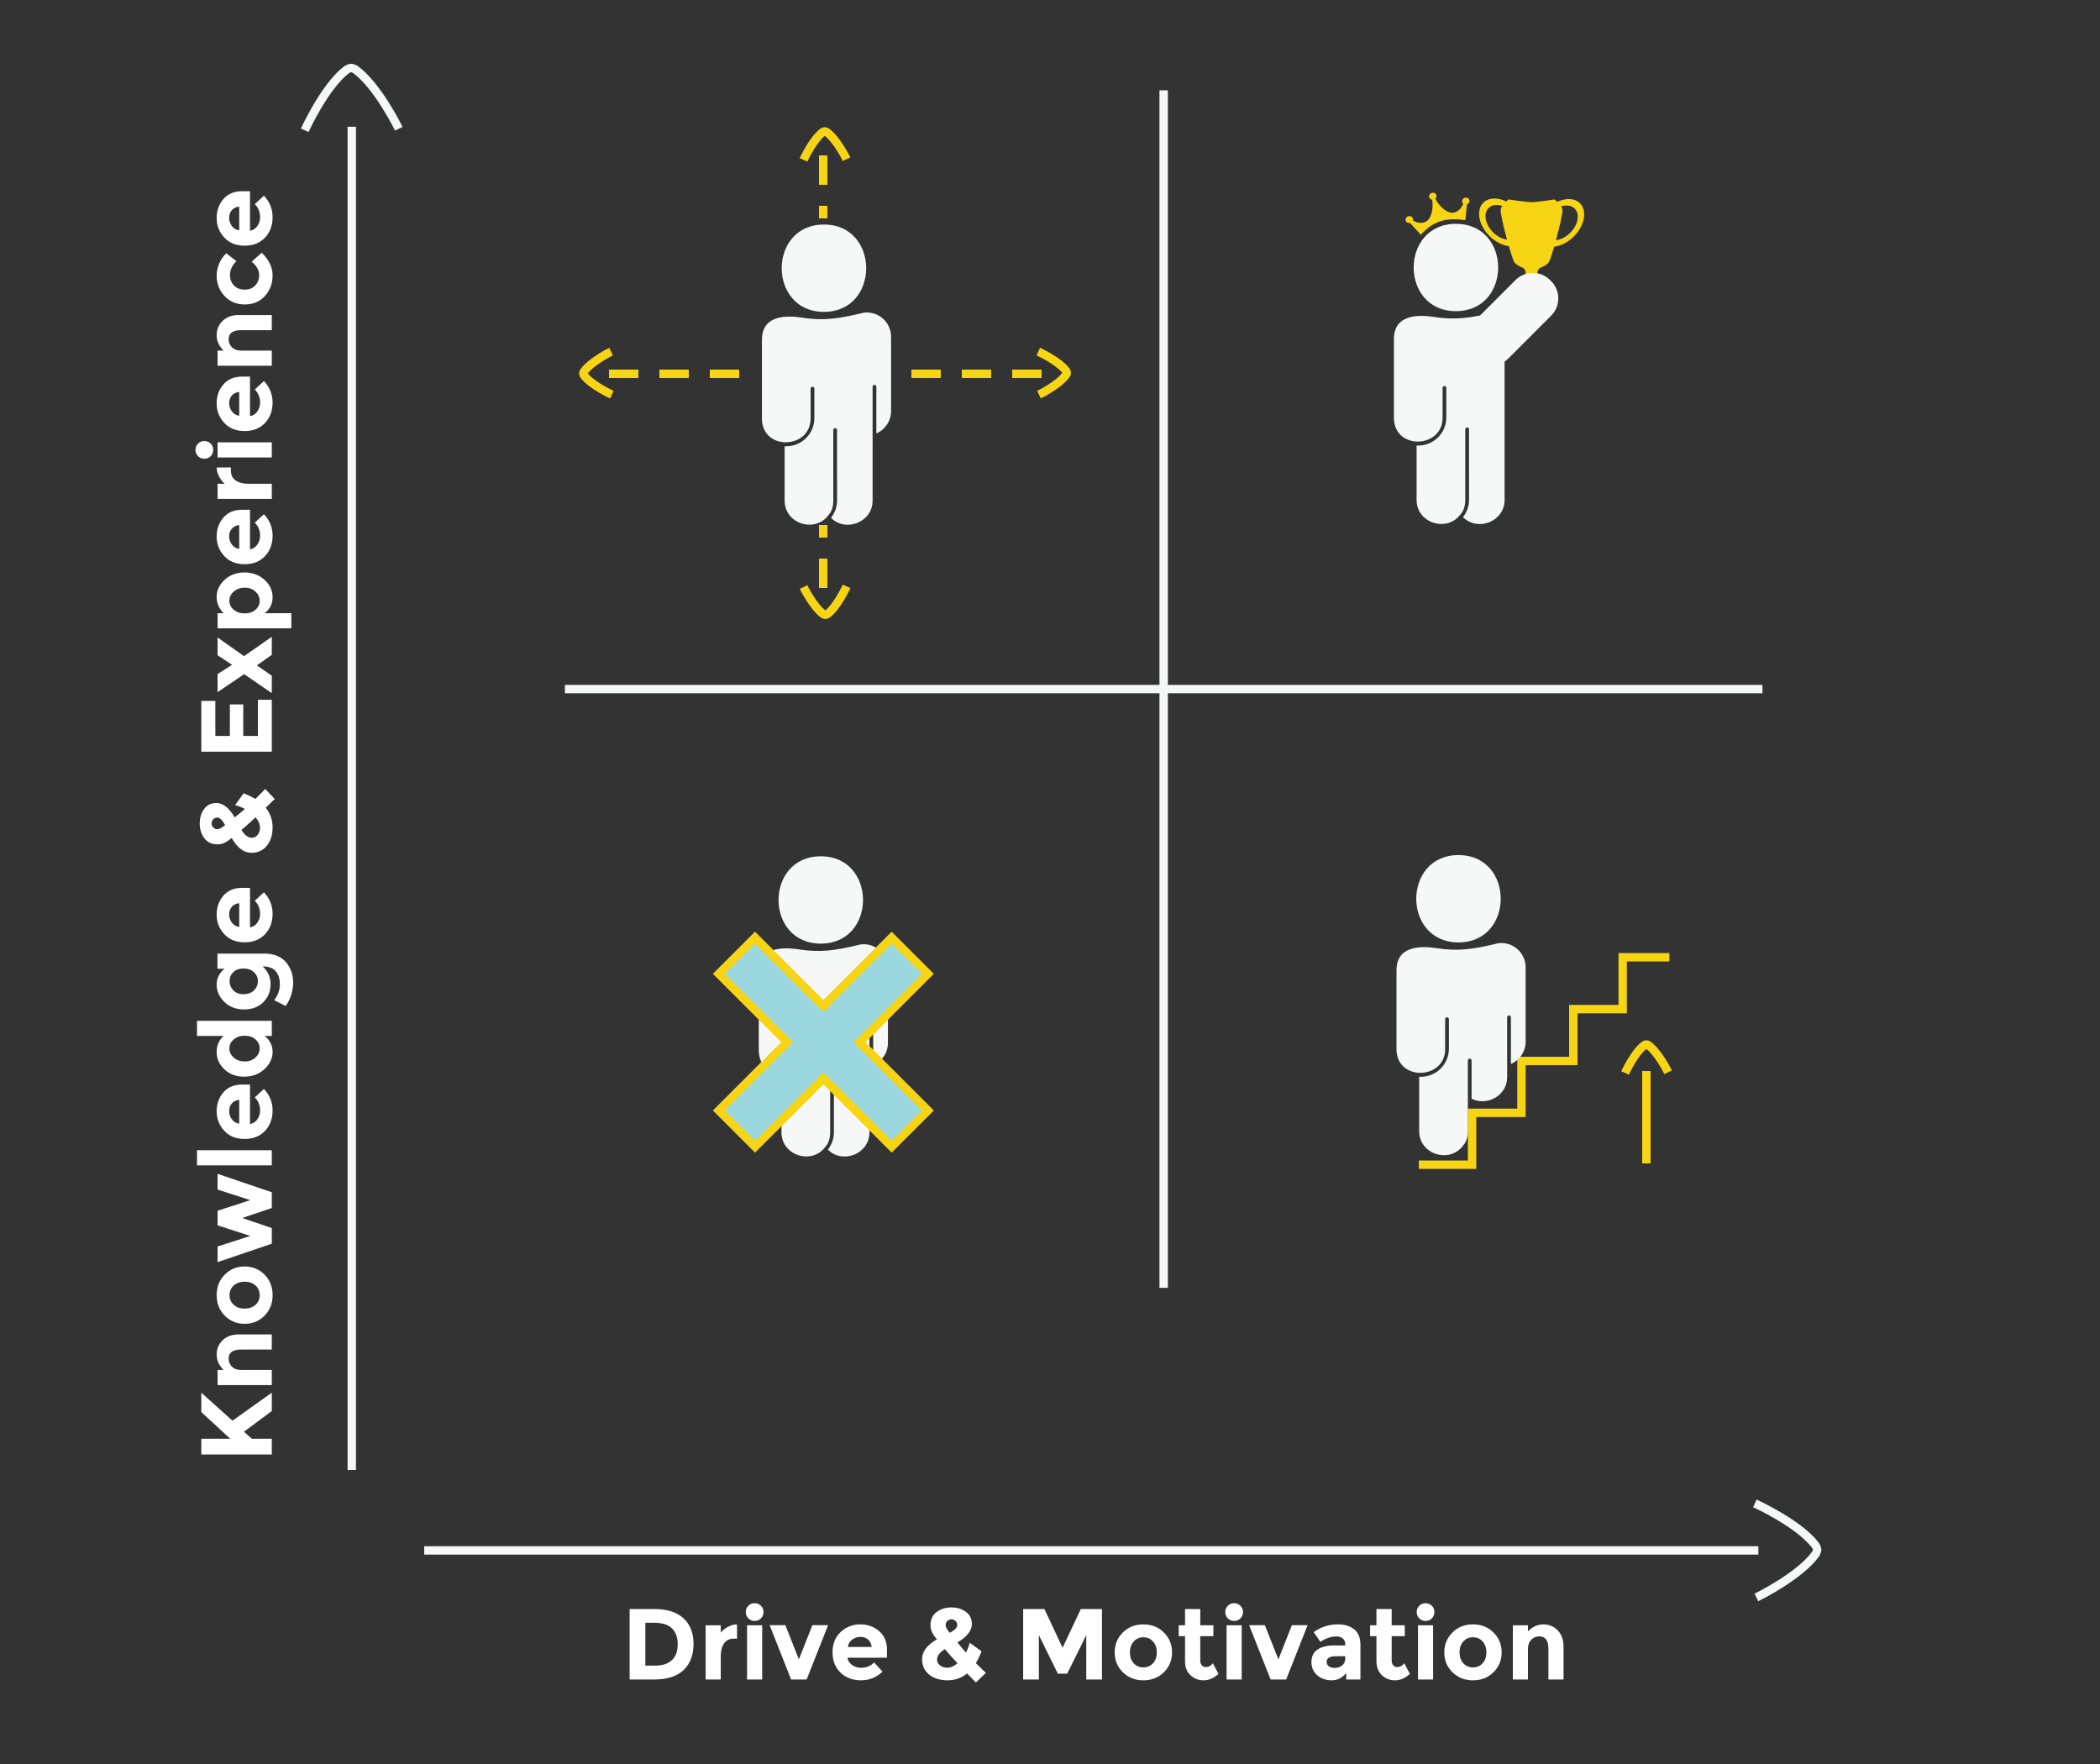 <svg class="medium-6 column slide-visual" xmlns="http://www.w3.org/2000/svg" width="500" height="420" viewBox="0 0 500 420"><rect x="0" y="0" width="500" height="420" fill="#333333" stroke="none"/><path fill="#F6F7F7" d="M346.646 74.086c13.412 0 13.412-20.793 0-20.793-13.41 0-13.41 20.793 0 20.793zM356.84 74.23c-.6 0-1.166.117-1.715.288-4.876 1.134-8.527 1.745-13.607.956-4.087-.64-9.633-.525-9.633 5.26v18.752c0 7.726 11.587 7.338 11.587 0V92.32s.08-.396.37-.396c.465-.093.52.397.52.397v7.08c0 3.688-2.998 6.686-6.685 6.686h-.39v12.955c0 5.53 7.266 7.802 10.473 3.39.837-.92 1.113-2.177 1.113-3.39v-16.859s.078-.396.367-.396c.445-.088.514.34.52.382l.007 16.875c0 1.547-.55 2.95-1.437 4.085 3.523 3.54 9.9 1.03 9.9-4.084V85.877M195.425 224.673c13.412 0 13.412-20.794 0-20.794-13.41 0-13.41 20.793 0 20.793zM205.62 224.815c-.6 0-1.167.12-1.715.29-4.876 1.134-8.528 1.745-13.608.955-4.087-.64-9.632-.525-9.632 5.262v18.75c0 7.727 11.586 7.34 11.586 0v-7.164s.082-.397.37-.397c.466-.092.522.398.522.398v7.08c0 3.687-2.998 6.685-6.685 6.685h-.39v12.954c0 5.527 7.266 7.802 10.472 3.39.836-.92 1.113-2.178 1.113-3.39v-16.86s.078-.397.367-.397c.445-.088.513.34.52.383l.006 16.875c0 1.547-.55 2.95-1.436 4.084 3.523 3.54 9.9 1.03 9.9-4.084v-27.165s.08-.397.368-.397c.465-.095.525.397.525.397v11.16c2.062-.887 3.508-2.934 3.508-5.322v-17.69c.002-3.2-2.59-5.795-5.79-5.795z"/><g fill="#FFF"><path d="M162.73 385.303c1.6 1.464 2.4 3.5 2.4 6.107 0 2.61-.78 4.673-2.34 6.193-1.562 1.52-3.94 2.28-7.142 2.28h-5.735v-16.776h5.928c2.992 0 5.29.732 6.89 2.196zm-2.75 9.972c.92-.865 1.38-2.12 1.38-3.77s-.46-2.915-1.38-3.803c-.92-.89-2.332-1.332-4.235-1.332h-2.09v10.2h2.377c1.712 0 3.03-.43 3.948-1.295zM174.8 390.14c-1.07 0-1.87.38-2.4 1.14-.526.76-.79 1.764-.79 3.012v5.592h-3.6v-12.912h3.6v1.704c.463-.528 1.043-.976 1.74-1.344s1.403-.56 2.123-.576l.024 3.384h-.696zM178.173 385.326c-.408-.407-.612-.907-.612-1.5 0-.592.205-1.092.613-1.5.408-.407.908-.61 1.5-.61s1.092.203 1.5.61c.408.408.612.908.612 1.5 0 .593-.204 1.093-.612 1.5-.408.408-.908.613-1.5.613s-1.092-.206-1.5-.614zm3.3 14.557h-3.6V386.97h3.6v12.913zM188.36 399.883l-5.11-12.936h3.743l3.216 8.136 3.215-8.136h3.744l-5.113 12.936h-3.697zM210.13 398.01c-1.457 1.377-3.165 2.064-5.125 2.064s-3.58-.604-4.86-1.812c-1.28-1.208-1.92-2.827-1.92-4.86 0-2.03.652-3.647 1.957-4.848 1.304-1.2 2.844-1.8 4.62-1.8 1.775 0 3.283.536 4.523 1.608s1.86 2.543 1.86 4.416v1.92h-9.408c.11.703.48 1.28 1.104 1.728s1.33.672 2.113.672c1.264 0 2.304-.423 3.12-1.272l2.016 2.185zm-3.457-7.655c-.496-.416-1.1-.625-1.812-.625s-1.363.217-1.955.648-.937 1.016-1.032 1.752h5.664c-.08-.767-.368-1.36-.864-1.775zM230.266 398.443c-1.345 1.088-2.9 1.63-4.668 1.63-1.77 0-3.22-.45-4.356-1.354-1.137-.905-1.704-2.14-1.704-3.71 0-1.76 1.176-3.318 3.528-4.68-.528-.64-.912-1.203-1.152-1.69s-.36-1.06-.36-1.717c0-1.36.492-2.4 1.477-3.12.984-.72 2.148-1.08 3.493-1.08 1.344 0 2.49.348 3.443 1.044s1.43 1.668 1.43 2.916c0 1.568-1.146 3.024-3.434 4.368.896 1.12 1.568 1.93 2.017 2.425.398-.735.702-1.512.91-2.328l2.81 2.016c-.37 1.01-.817 1.945-1.345 2.81l2.376 2.35-2.375 2.257-2.09-2.137zm-6.456-1.92c.464.367 1.063.55 1.8.55.735 0 1.527-.35 2.376-1.054-1.168-1.233-2.177-2.354-3.024-3.362-1.232.77-1.848 1.593-1.848 2.473 0 .56.23 1.024.696 1.393zm2.71-10.968c-.352 0-.668.124-.947.372-.28.25-.42.585-.42 1.008 0 .425.32 1.036.96 1.837 1.2-.64 1.8-1.24 1.8-1.8 0-.465-.144-.817-.432-1.057-.287-.24-.607-.36-.96-.36zM258.633 389.322l-4.536 9.168h-2.23l-4.514-9.168v10.56h-3.743V383.11h5.063l4.32 9.215 4.344-9.215h5.04v16.775h-3.744v-10.56zM279.057 393.427c0 1.872-.648 3.448-1.943 4.728-1.297 1.28-2.925 1.92-4.885 1.92s-3.59-.64-4.885-1.92c-1.296-1.28-1.944-2.855-1.944-4.728s.65-3.452 1.945-4.74c1.296-1.288 2.924-1.932 4.884-1.932s3.587.644 4.884 1.933c1.294 1.287 1.943 2.867 1.943 4.74zm-10.032 0c0 1.056.3 1.917.9 2.58.6.664 1.367.996 2.303.996.937 0 1.705-.332 2.305-.996.6-.663.9-1.524.9-2.58s-.3-1.92-.9-2.592c-.6-.673-1.368-1.01-2.305-1.01-.936 0-1.703.337-2.304 1.01-.6.672-.9 1.536-.9 2.592zM285.777 389.562v5.784c0 .496.127.884.383 1.164s.56.42.912.42c.672 0 1.24-.304 1.705-.91l1.344 2.52c-1.12 1.022-2.3 1.534-3.54 1.534-1.24 0-2.287-.407-3.143-1.224-.857-.815-1.285-1.928-1.285-3.336v-5.952h-1.512v-2.592h1.512v-3.863h3.625v3.863h3.12v2.592h-3.12zM292.34 385.326c-.407-.407-.61-.907-.61-1.5 0-.592.203-1.092.61-1.5.408-.407.908-.61 1.5-.61s1.093.203 1.5.61c.408.408.613.908.613 1.5 0 .593-.205 1.093-.613 1.5-.407.408-.908.613-1.5.613s-1.092-.206-1.5-.614zm3.3 14.557h-3.6V386.97h3.6v12.913zM302.528 399.883l-5.112-12.936h3.744l3.217 8.136 3.215-8.136h3.744l-5.11 12.936h-3.698zM323.912 399.883h-3.384v-1.56c-.93 1.167-2.076 1.75-3.444 1.75-1.367 0-2.516-.395-3.443-1.187-.928-.792-1.392-1.848-1.392-3.168s.48-2.308 1.44-2.964c.96-.655 2.27-.983 3.936-.983h2.688v-.07c0-1.378-.73-2.065-2.184-2.065-.625 0-1.285.124-1.98.372-.696.248-1.284.556-1.764.924l-1.608-2.326c1.696-1.232 3.632-1.85 5.808-1.85 1.568 0 2.848.393 3.84 1.177s1.488 2.025 1.488 3.72v8.233zm-3.624-4.92v-.624h-2.256c-1.44 0-2.16.447-2.16 1.343 0 .464.172.82.517 1.068.343.25.835.373 1.475.373s1.204-.195 1.692-.588c.487-.392.73-.916.73-1.572zM331.353 389.562v5.784c0 .496.128.884.384 1.164s.56.42.912.42c.67 0 1.24-.304 1.703-.91l1.345 2.52c-1.12 1.022-2.3 1.534-3.54 1.534s-2.29-.407-3.145-1.224c-.856-.815-1.284-1.928-1.284-3.336v-5.952h-1.513v-2.592h1.512v-3.863h3.623v3.863h3.12v2.592h-3.12zM337.916 385.326c-.408-.407-.61-.907-.61-1.5 0-.592.202-1.092.61-1.5.408-.407.908-.61 1.5-.61s1.092.203 1.5.61c.408.408.612.908.612 1.5 0 .593-.204 1.093-.612 1.5-.408.408-.908.613-1.5.613s-1.092-.206-1.5-.614zm3.3 14.557h-3.6V386.97h3.6v12.913zM357.536 393.427c0 1.872-.648 3.448-1.944 4.728-1.296 1.28-2.924 1.92-4.884 1.92s-3.588-.64-4.884-1.92c-1.297-1.28-1.944-2.855-1.944-4.728s.647-3.452 1.944-4.74c1.296-1.288 2.924-1.932 4.884-1.932s3.588.644 4.884 1.933c1.296 1.287 1.944 2.867 1.944 4.74zm-10.032 0c0 1.056.3 1.917.9 2.58.6.664 1.367.996 2.304.996s1.704-.332 2.304-.996c.6-.663.9-1.524.9-2.58s-.3-1.92-.9-2.592c-.6-.673-1.367-1.01-2.304-1.01s-1.704.337-2.304 1.01c-.6.672-.9 1.536-.9 2.592zM363.8 392.683v7.2h-3.6V386.97h3.6v1.44c1.087-1.104 2.31-1.655 3.67-1.655 1.36 0 2.5.48 3.42 1.44.92.96 1.382 2.24 1.382 3.84v7.848h-3.6v-7.296c0-1.983-.73-2.976-2.185-2.976-.72 0-1.35.26-1.884.78-.537.52-.804 1.285-.804 2.293z"/></g><g fill="#FFF"><path d="M47.936 346.3v-3.743h6.89l-6.89-6.336v-4.63l7.416 6.672c.8-.576 2.292-1.64 4.477-3.192 2.183-1.552 3.81-2.712 4.883-3.48v4.368l-6.624 4.92 1.87 1.68h4.753v3.744H47.936zM57.512 326.19h7.2v3.6H51.8v-3.6h1.44c-1.104-1.09-1.656-2.313-1.656-3.673 0-1.36.48-2.5 1.44-3.42.96-.92 2.24-1.38 3.84-1.38h7.848v3.6h-7.296c-1.983 0-2.977.728-2.977 2.184 0 .72.26 1.35.78 1.885.52.537 1.284.804 2.292.804zM58.256 301.54c1.872 0 3.448.65 4.73 1.945s1.92 2.925 1.92 4.884c0 1.96-.64 3.587-1.92 4.884-1.28 1.295-2.857 1.943-4.73 1.943s-3.452-.648-4.74-1.943c-1.287-1.297-1.932-2.924-1.932-4.885 0-1.96.645-3.59 1.932-4.885 1.288-1.296 2.868-1.944 4.74-1.944zm0 10.033c1.056 0 1.916-.3 2.58-.9.664-.6.996-1.368.996-2.304s-.332-1.705-.996-2.305c-.664-.6-1.524-.9-2.58-.9s-1.92.3-2.592.9c-.672.6-1.008 1.368-1.008 2.304s.336 1.703 1.008 2.304c.672.6 1.536.9 2.592.9zM64.712 292.397v3.72L51.8 300.51v-3.72l7.8-2.52-7.8-2.52v-3.48l7.8-2.52-7.8-2.522v-3.744l12.912 4.392v3.744l-7.032 2.376 7.032 2.4zM64.712 273.87v3.6H46.904v-3.6h17.808zM62.84 259.277c1.376 1.457 2.064 3.164 2.064 5.124s-.604 3.58-1.812 4.86-2.828 1.92-4.86 1.92c-2.03 0-3.647-.65-4.848-1.955s-1.8-2.845-1.8-4.62.536-3.283 1.608-4.523c1.07-1.24 2.544-1.86 4.416-1.86h1.92v9.407c.704-.112 1.28-.48 1.728-1.105.448-.624.672-1.328.672-2.11 0-1.265-.424-2.306-1.27-3.122l2.182-2.016zm-7.656 3.456c-.416.496-.624 1.1-.624 1.812 0 .713.217 1.365.648 1.957s1.017.936 1.752 1.03v-5.663c-.768.08-1.36.368-1.776.863zM64.904 250.457c0 1.53-.648 2.893-1.944 4.092-1.296 1.2-2.904 1.8-4.824 1.8s-3.492-.584-4.716-1.752-1.836-2.536-1.836-4.104.552-2.85 1.656-3.84h-6.336v-3.6h17.808v3.6h-1.704c1.264 1.008 1.896 2.276 1.896 3.803zm-6.624 2.27c1.04 0 1.892-.313 2.556-.938.664-.624.996-1.353.996-2.185s-.332-1.54-.996-2.124c-.664-.583-1.52-.875-2.568-.875s-1.92.292-2.615.876c-.696.586-1.044 1.3-1.044 2.148 0 .85.35 1.576 1.055 2.185s1.575.913 2.615.913zM62.528 230.094c1.264 1.137 1.896 2.55 1.896 4.236 0 1.688-.572 3.112-1.716 4.27-1.144 1.16-2.672 1.74-4.584 1.74s-3.48-.595-4.704-1.786c-1.224-1.192-1.836-2.557-1.836-4.093s.632-2.807 1.896-3.814h-1.703v-3.6h11.256c1.15 0 2.176.2 3.07.6.897.4 1.602.936 2.113 1.607 1.056 1.328 1.584 2.896 1.584 4.704 0 .96-.156 1.94-.468 2.94-.312 1-.756 1.876-1.332 2.627l-2.712-1.39c.896-1.186 1.344-2.438 1.344-3.758 0-1.32-.328-2.364-.984-3.132s-1.696-1.15-3.12-1.15zm-4.55.504c-1.03 0-1.843.29-2.435.864-.592.576-.888 1.288-.888 2.136 0 .85.296 1.58.888 2.196s1.4.925 2.424.925 1.853-.302 2.484-.9.95-1.333.95-2.197-.313-1.584-.938-2.16c-.622-.576-1.45-.865-2.483-.865zM62.84 212.454c1.376 1.456 2.064 3.165 2.064 5.124 0 1.96-.604 3.58-1.812 4.86s-2.828 1.92-4.86 1.92c-2.03 0-3.647-.65-4.848-1.956-1.2-1.304-1.8-2.844-1.8-4.62s.536-3.284 1.608-4.524c1.07-1.24 2.544-1.86 4.416-1.86h1.92v9.41c.704-.113 1.28-.48 1.728-1.105.448-.624.672-1.327.672-2.112 0-1.263-.424-2.303-1.27-3.118l2.182-2.018zm-7.656 3.456c-.416.496-.624 1.1-.624 1.812s.217 1.363.648 1.955c.432.593 1.017.937 1.752 1.033v-5.664c-.768.08-1.36.368-1.776.864zM63.27 192.318c1.09 1.344 1.634 2.9 1.634 4.668 0 1.768-.452 3.22-1.356 4.356-.903 1.136-2.14 1.704-3.708 1.704-1.76 0-3.32-1.176-4.68-3.528-.64.528-1.204.912-1.692 1.152-.487.24-1.06.36-1.716.36-1.36 0-2.4-.492-3.12-1.476s-1.08-2.148-1.08-3.492c0-1.344.35-2.492 1.044-3.444.696-.952 1.668-1.428 2.916-1.428 1.568 0 3.024 1.144 4.368 3.432 1.12-.896 1.93-1.568 2.424-2.016-.735-.4-1.512-.704-2.328-.912l2.017-2.808c1.008.368 1.943.816 2.808 1.344l2.354-2.376 2.256 2.376-2.14 2.088zm-12.886 3.744c0 .352.124.668.372.948.248.28.584.42 1.008.42.425 0 1.036-.32 1.836-.96-.64-1.2-1.24-1.8-1.8-1.8-.464 0-.815.144-1.056.432-.24.288-.36.608-.36.96zm10.968 2.712c.368-.464.553-1.064.553-1.8 0-.735-.353-1.527-1.057-2.376-1.23 1.168-2.352 2.176-3.36 3.024.77 1.232 1.593 1.848 2.473 1.848.56 0 1.024-.23 1.392-.696zM47.936 166.88h3.336v8.35h3.456v-7.51h3.192v7.51h3.48v-8.614h3.312v12.36H47.936v-12.097zM51.8 160.495l3.456-2.208-3.456-2.28v-4.224l6.312 4.44 6.6-4.608v4.296l-3.552 2.52 3.552 2.45v4.15l-6.576-4.512-6.336 4.272v-4.295zM51.584 142.087c0-1.504.628-2.844 1.884-4.02 1.257-1.177 2.836-1.765 4.74-1.765s3.496.588 4.776 1.764c1.28 1.177 1.92 2.553 1.92 4.128 0 1.576-.632 2.845-1.896 3.805h6.36v3.6H51.8V146h1.44c-1.104-1.105-1.656-2.41-1.656-3.913zm6.684 3.96c1.05 0 1.904-.292 2.568-.876s.996-1.29.996-2.123-.332-1.56-.996-2.185-1.516-.936-2.556-.936-1.912.304-2.616.912-1.056 1.336-1.056 2.184c0 .85.348 1.564 1.044 2.148.696.585 1.568.877 2.616.877zM62.84 122.432c1.376 1.456 2.064 3.164 2.064 5.124s-.604 3.58-1.812 4.86c-1.208 1.28-2.828 1.92-4.86 1.92-2.03 0-3.647-.652-4.848-1.957-1.2-1.305-1.8-2.845-1.8-4.62 0-1.776.536-3.284 1.608-4.524 1.07-1.24 2.544-1.86 4.416-1.86h1.92v9.408c.704-.11 1.28-.48 1.728-1.104.448-.624.672-1.328.672-2.112 0-1.264-.424-2.304-1.27-3.12l2.182-2.016zm-7.656 3.456c-.416.496-.624 1.1-.624 1.812s.217 1.364.648 1.956 1.017.937 1.752 1.032v-5.664c-.768.08-1.36.368-1.776.864zM54.968 111.99c0 1.073.38 1.873 1.14 2.4.76.528 1.765.793 3.013.793h5.593v3.6H51.8v-3.6h1.704c-.528-.464-.976-1.044-1.344-1.74s-.56-1.404-.576-2.124l3.384-.025v.696zM50.156 108.62c-.408.407-.908.61-1.5.61s-1.093-.203-1.5-.61c-.408-.41-.612-.91-.612-1.5s.204-1.093.612-1.5c.407-.41.908-.613 1.5-.613s1.092.204 1.5.612c.407.407.61.907.61 1.5s-.203 1.09-.61 1.5zm14.556-3.3v3.6H51.8v-3.6h12.912zM62.84 90.728c1.376 1.456 2.064 3.164 2.064 5.124s-.604 3.58-1.812 4.86c-1.208 1.28-2.828 1.92-4.86 1.92-2.03 0-3.647-.652-4.848-1.957-1.2-1.304-1.8-2.844-1.8-4.62 0-1.775.536-3.283 1.608-4.523 1.07-1.24 2.544-1.86 4.416-1.86h1.92v9.408c.704-.11 1.28-.48 1.728-1.104.448-.624.672-1.328.672-2.112 0-1.264-.424-2.304-1.27-3.12l2.182-2.016zm-7.656 3.456c-.416.496-.624 1.1-.624 1.812s.217 1.364.648 1.956 1.017.937 1.752 1.032V93.32c-.768.08-1.36.368-1.776.864zM57.512 83.48h7.2v3.6H51.8v-3.6h1.44c-1.104-1.09-1.656-2.313-1.656-3.673 0-1.36.48-2.5 1.44-3.42.96-.92 2.24-1.38 3.84-1.38h7.848v3.6h-7.296c-1.983 0-2.977.73-2.977 2.184 0 .72.26 1.35.78 1.885.52.537 1.284.804 2.292.804zM61.712 65.55c0-1.198-.6-2.278-1.8-3.238l2.4-2.137c1.728 1.665 2.592 3.465 2.592 5.4 0 1.937-.612 3.572-1.836 4.908-1.225 1.336-2.824 2.004-4.8 2.004-1.977 0-3.585-.676-4.824-2.028-1.24-1.353-1.86-2.956-1.86-4.813 0-.928.192-1.868.576-2.82.384-.95.952-1.788 1.704-2.508l2.447 1.87c-.494.417-.878.925-1.15 1.524-.272.6-.408 1.196-.408 1.788 0 .944.31 1.757.924 2.437.616.68 1.473 1.02 2.568 1.02s1.948-.34 2.556-1.02c.608-.68.912-1.477.912-2.39zM62.84 46.592c1.376 1.456 2.064 3.164 2.064 5.124s-.604 3.58-1.812 4.86c-1.208 1.28-2.828 1.92-4.86 1.92-2.03 0-3.647-.652-4.848-1.957-1.2-1.305-1.8-2.845-1.8-4.62 0-1.776.536-3.284 1.608-4.524 1.07-1.24 2.544-1.86 4.416-1.86h1.92v9.408c.704-.11 1.28-.48 1.728-1.104.448-.624.672-1.328.672-2.112 0-1.264-.424-2.304-1.27-3.12l2.182-2.016zm-7.656 3.456c-.416.496-.624 1.1-.624 1.812s.217 1.364.648 1.956 1.017.937 1.752 1.032v-5.664c-.768.08-1.36.368-1.776.864z"/></g><path fill="none" stroke="#F6F7F7" stroke-width="2" stroke-miterlimit="10" d="M417.82 357.952s10.36 4.678 14.4 9.934c0 0 .383.604.43 1.02.05.416-.353 1.095-.353 1.095-3.89 5.367-14.11 10.345-14.11 10.345"/><path fill="none" stroke="#F7D515" stroke-width="2" stroke-miterlimit="10" d="M386.92 255.467s2.14-4.742 4.55-6.592c0 0 .274-.177.466-.197.19-.023.5.162.5.162 2.458 1.78 4.736 6.46 4.736 6.46"/><path fill="none" stroke="#F6F7F7" stroke-width="2" stroke-miterlimit="10" d="M418.66 369.148H101M277.064 21.504v285.128M72.56 31.02s4.677-10.358 9.933-14.4c0 0 .604-.382 1.02-.43.416-.05 1.095.354 1.095.354 5.367 3.89 10.344 14.11 10.344 14.11M83.755 30.18V350"/><path fill="#9AD7DE" stroke="#F7D515" stroke-width="2" stroke-miterlimit="10" d="M220.926 264.398l-16.266-16.27 16.266-16.263-8.623-8.624-16.264 16.268-16.27-16.267-8.622 8.625 16.267 16.264-16.267 16.268 8.622 8.622 16.27-16.267 16.265 16.267z"/><path fill="none" stroke="#F7D515" stroke-width="2" stroke-miterlimit="10" d="M397.48 227.92h-11.125v12.345H374.6v12.346h-12.347v12.344h-11.758V277.3H337.82"/><path fill="none" stroke="#F6F7F7" stroke-width="2" stroke-miterlimit="10" d="M419.63 164.068H134.5"/><path fill="#F6F7F7" d="M347.26 224.384c13.41 0 13.41-20.794 0-20.794s-13.41 20.794 0 20.794zM357.454 224.526c-.6 0-1.167.118-1.715.29-4.878 1.134-8.53 1.745-13.61.955-4.086-.638-9.63-.524-9.63 5.263v18.75c0 7.727 11.585 7.34 11.585 0v-7.164s.08-.398.37-.398c.465-.093.52.397.52.397v7.077c0 3.69-2.997 6.687-6.684 6.687h-.39v12.954c0 5.527 7.266 7.8 10.473 3.39.837-.92 1.114-2.178 1.114-3.39v-16.86s.078-.397.367-.397c.444-.087.513.34.52.384l.006 3.998v5.136c3.58 1.82 8.465-.66 8.465-5.136v-14.288s.078-.397.367-.397c.466-.096.526.397.526.397v11.16c2.062-.887 3.508-2.934 3.508-5.323v-17.688c0-3.2-2.593-5.796-5.792-5.796z"/><path fill="#F7D515" d="M368.694 62.524c.244-.29.772-1.854 1.337-3.79 1.554-.168 3.27-1.003 4.696-2.43 2.587-2.587 3.24-6.13 1.458-7.912-1.244-1.244-3.347-1.298-5.383-.34-.374-.344-.692-.564-.692-.564s-4.12.645-5.45.645c-1.333 0-5.452-.645-5.452-.645s-.262.18-.59.47c-2.06-.995-4.196-.956-5.455.303-1.78 1.783-1.128 5.326 1.46 7.913 1.404 1.405 3.09 2.233 4.62 2.418.582 2.004 1.13 3.64 1.38 3.934.673.794 2.12 1.29 2.12 1.29s1.165 1.167 0 2c-.71.25-.71.25-1.085.542-.75.208-.835.446-1.21.885-.832.542-.957 1.76-.957 1.76h10.338s-.125-1.218-.958-1.76c-.374-.438-.46-.63-1.21-.837-.374-.293-.374-.316-1.083-.566-1.166-.833 0-2.01 0-2.01s1.446-.51 2.12-1.303zm-13.203-7.222c-1.888-1.89-2.364-4.475-1.063-5.776.77-.77 1.988-.902 3.246-.504-.185.288-.325.6-.37.92-.1.695.668 4.036 1.506 7.107-1.106-.148-2.31-.74-3.32-1.748zm19.43-5.645c1.3 1.3.824 3.886-1.065 5.775-1.03 1.03-2.263 1.623-3.386 1.753.852-3.108 1.645-6.54 1.543-7.244-.04-.275-.158-.542-.306-.797 1.245-.384 2.45-.248 3.213.514z"/><path fill="#F6F7F7" d="M359.167 85.318c-2.273 2.273-5.96 2.273-8.233 0l-.252-.25c-2.273-2.275-2.273-5.96 0-8.235l10.15-10.15c2.274-2.274 5.96-2.274 8.234 0l.252.25c2.273 2.274 2.273 5.96 0 8.234l-10.15 10.15z"/><path fill="none" stroke="#F7D515" stroke-width="2" stroke-miterlimit="10" d="M392 255v22M145.675 93.963s-4.742-2.14-6.592-4.548c0 0-.177-.275-.197-.467-.023-.19.162-.5.162-.5 1.78-2.458 6.46-4.736 6.46-4.736M145 89h7M157 89h7M169 89h7M247.21 83.712s4.74 2.14 6.59 4.548c0 0 .178.275.198.467.023.19-.162.5-.162.5-1.78 2.458-6.46 4.736-6.46 4.736M248 89h-7M236 89h-7M224 89h-7M191.316 38.07s2.14-4.74 4.548-6.59c0 0 .275-.178.467-.198.19-.023.5.162.5.162 2.46 1.78 4.737 6.46 4.737 6.46M196 37v7M196 49v3M201.567 139.605s-2.14 4.742-4.548 6.592c0 0-.276.177-.468.197-.19.023-.5-.162-.5-.162-2.458-1.78-4.736-6.46-4.736-6.46M196 140v-7M196 128v-3"/><g><path fill="#F6F7F7" d="M196.174 74.254c13.412 0 13.412-20.793 0-20.793-13.41 0-13.41 20.794 0 20.794zM206.37 74.398c-.6 0-1.167.118-1.715.29-4.876 1.133-8.528 1.745-13.608.955-4.087-.64-9.632-.525-9.632 5.26v18.752c0 7.726 11.586 7.338 11.586 0V92.49s.082-.397.37-.397c.466-.093.522.397.522.397v7.08c0 3.687-2.998 6.685-6.685 6.685h-.39v12.955c0 5.528 7.266 7.8 10.472 3.39.836-.92 1.113-2.178 1.113-3.39V102.35s.078-.397.367-.397c.445-.088.513.34.52.382l.006 16.875c0 1.546-.55 2.95-1.436 4.084 3.523 3.54 9.9 1.03 9.9-4.084V92.046s.08-.397.368-.397c.465-.097.525.396.525.396v11.162c2.062-.888 3.508-2.935 3.508-5.324v-17.69c.002-3.2-2.59-5.796-5.79-5.796z"/></g><path fill="#F7D515" d="M349.838 47.607c-.142-.433-.638-.66-1.104-.507-.468.153-.73.628-.59 1.06.044.138.13.243.234.334-.348.965-1.04 1.75-2.016 2.07-1.606.525-3.705-1.4-4.624-3.264.245-.22.358-.55.256-.864-.14-.432-.635-.66-1.102-.506-.47.153-.733.628-.592 1.062.1.303.376.496.69.537.365 2.05-.188 4.853-1.8 5.38-.963.314-1.967.102-2.81-.452.042-.147.057-.3.008-.453-.142-.432-.636-.66-1.104-.506s-.73.627-.59 1.06c.134.408.58.62 1.023.517l2.566 2.82c2.96-3.2 5.85-4.182 10.6-3.47l.407-3.785c.437-.167.686-.617.548-1.035z"/></svg>